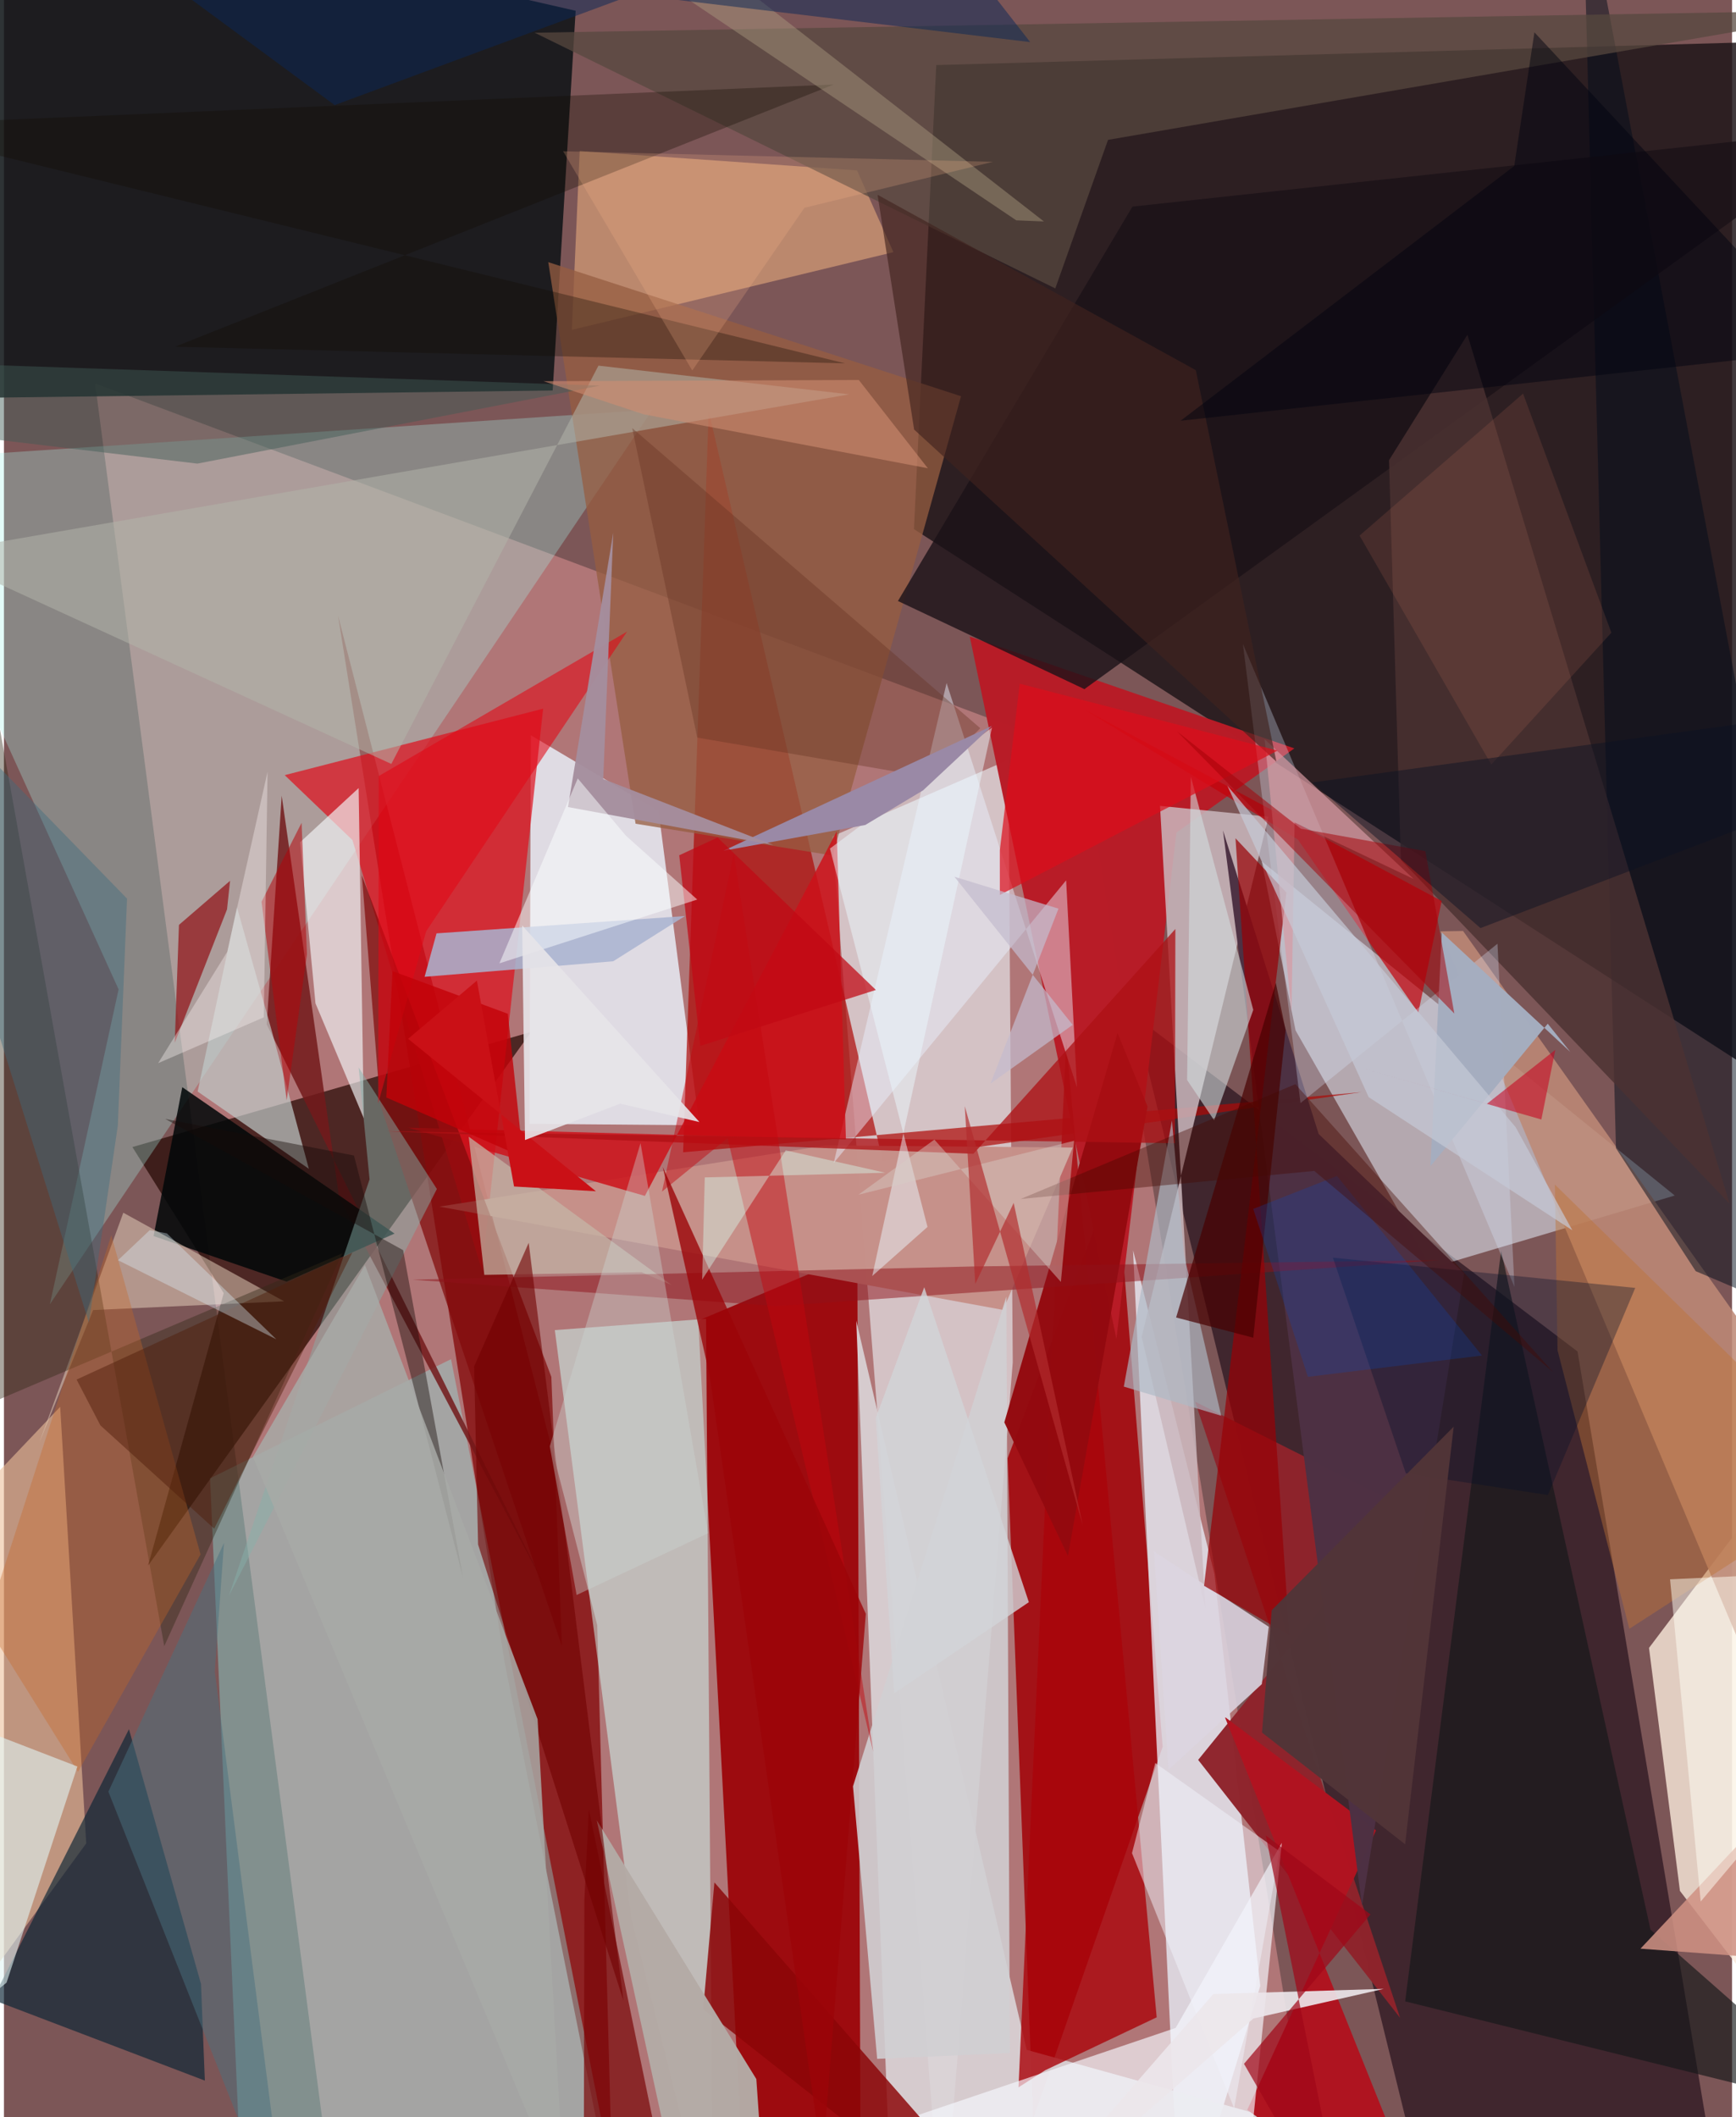 <svg xmlns="http://www.w3.org/2000/svg" width="228" height="278" viewBox="0 0 836 1024"><path fill="#7c5657" d="M0 0h836v1024H0z"/><path fill="#1f1619" fill-opacity=".847" d="M866.349 530.843L898 18.946 451.02 31.482 440.23 255.92z"/><path fill="#b87b7d" fill-opacity=".859" d="M44.095 185.434l111.256 850.058 481.528 38.912-115.173-710.086z"/><path fill="#0e1416" fill-opacity=".867" d="M265.464 188.864l-307.437 3.943L-17.026-62 276.568 5.218z"/><path fill="#9d0b0f" fill-opacity=".992" d="M412.82 606.353l-76.945 32.382 21.457 408.813 57.087 8.887z"/><path fill="#200d19" fill-opacity=".655" d="M830.053 1065.493L761.255 653.66 547.072 491.37l136.343 555.116z"/><path fill="#edf7fa" fill-opacity=".592" d="M485.905 367.52l-85.214 37.01L454.065 1086l33.966-427.11z"/><path fill="#a10007" fill-opacity=".851" d="M485.527 705.349l12.354 319.459 62.67-179.955-22.515-278.668z"/><path fill="#260904" fill-opacity=".718" d="M106.322 625.44l-44.178-70.654 192.875-55.682L69.74 757.164z"/><path fill="#e8f4ff" fill-opacity=".522" d="M608.507 416.663l16.329 81.71 65.63 114.872 117.819-35.017z"/><path fill="#850e0f" fill-opacity=".804" d="M287.01 786.056l-125.384-488.28 80.556 506.183 52.396 261.397z"/><path fill="#e2e2ea" fill-opacity=".937" d="M336.436 544.249l-82.21-.68.664-187.942 61.784 36.664z"/><path fill="#e8effa" fill-opacity=".765" d="M546.227 604.729L569.18 1086l38.585-125.449-22.18-199.35z"/><path fill="#ae0907" fill-opacity=".702" d="M328.565 557.322l12.361-358.6 84.143 362.685 231.59-33.16z"/><path fill="#f8e9da" fill-opacity=".812" d="M857.078 974.779l-46.283-60.21-14.966-117.532 43.86-58.152z"/><path fill="#b81c27" fill-opacity=".988" d="M467.227 307.883l157.027 54.084-57.03 40.717-29.058 244.818z"/><path fill="#a4f3e8" fill-opacity=".31" d="M-60.65 223.042l374.407-24.918-291.539 432.7 33.24-152.289z"/><path fill="#8efaf3" fill-opacity=".353" d="M99.71 715.028l15.552 352.729 183.721 7.87-82.71-418.253z"/><path fill="#dad4d8" fill-opacity=".898" d="M835.024 1086l-340.257-94.567-82.46-352.713L429.966 1086z"/><path fill="#cffff8" fill-opacity=".506" d="M303.433 927.38L342.98 1086l-3.33-448.141-73.158 5.462z"/><path fill="#e00d1b" fill-opacity=".698" d="M168.587 406.302l-32.773-31.395 125.017-32.145-29.565 271.775z"/><path fill="#cab7bd" fill-opacity=".851" d="M559.27 389.79l52.491 5.219-61.374 251.597 30.845 131.214z"/><path fill="#ecc09c" fill-opacity=".592" d="M-43.743 755.041L-62 1031.105 39.802 891.584 27.2 680.427z"/><path fill="#0b2435" fill-opacity=".667" d="M-5.551 967.17l102.74 39.146-1.865-46.78L60.47 836.35z"/><path fill="#8f232c" fill-opacity=".973" d="M675.417 975.974l-99.162-298.025 100.955 50.673-99.491 122.577z"/><path fill="#d89e77" fill-opacity=".69" d="M278.52 73.033l-3.8 86.518 155.567-37.589-17.601-39.538z"/><path fill="#bd8976" fill-opacity=".867" d="M694.91 450.46l201.604 479.666L898 721.036 705.88 450.282z"/><path fill="#a9040a" fill-opacity=".808" d="M513.86 503.732l-23.05 505.833 12.928-8.268 53.919-25.59z"/><path fill="#020c1b" fill-opacity=".502" d="M898 648.65L763.607-62l16.235 617.358 38.578 59.46z"/><path fill="#f3f6f7" fill-opacity=".659" d="M171.584 381.164l2.5 159.732-23.376-55.597-7.44-77.942z"/><path fill="#965d41" fill-opacity=".753" d="M463.003 191.645l-199.685-64.86 42.234 271.62 95.359 15.384z"/><path fill="#73191a" fill-opacity=".847" d="M162.184 579.377l-27.82-194.51-7.244 110.588L262.207 768.2z"/><path fill="#1a1117" fill-opacity=".788" d="M898 61.886L522.694 333.307l-90.208-42.623 113.45-190.752z"/><path fill="#c6918a" fill-opacity=".996" d="M483.36 633.56L210.653 583.6l187.078-29.637 119.324 1.075z"/><path fill="#b01420" fill-opacity=".988" d="M693.109 1086L590.6 830.398l73.143 54.905-62.273 135.187z"/><path fill="#57483f" fill-opacity=".741" d="M508.61 139.499L256.743 15.827 898 4.877 534.12 67.646z"/><path fill="#f6f9ff" fill-opacity=".655" d="M359.74 1050.867l241.737 2.11 16.722-161.665-51.378 89.533z"/><path fill="#020709" fill-opacity=".859" d="M72.38 597.839l13.882-72.007 102.7 70.804-52.24 23.253z"/><path fill="#e7d3be" fill-opacity=".51" d="M135.525 629.396l-92.394 4.229-26.137 64.37L57.74 586.551z"/><path fill="#d0cfd3" fill-opacity=".882" d="M484.954 627.087l-74.208 236.897 11.684 131.812 64.208-2.824z"/><path fill="#eaf1ff" fill-opacity=".463" d="M519.107 525.981l-5.26-100.19L401.41 562.504l54.61-232.148z"/><path fill="#cd1119" fill-opacity=".843" d="M407.31 551.1l-211.78-5.691 114.531 33.009 92.815-176.321z"/><path fill="#4d3143" fill-opacity=".988" d="M656.967 921.761L589.724 401.69l46.305 146.788 70.31 67.453z"/><path fill="#141719" fill-opacity=".655" d="M898 1022.678l-101.443-89.366-72.26-328.33-46.425 362.998z"/><path fill="#8b0607" fill-opacity=".827" d="M343.694 910.46l147.49 168.438-8.348 7.102-144.56-114.248z"/><path fill="#4b3232" fill-opacity=".812" d="M675.789 415.92l-5.74-193.325 37.936-60.719 126.819 420.337z"/><path fill="#c0cac8" fill-opacity=".698" d="M129.866 499.715l17.634 65.597-53.799-37.377 19.016-89.181z"/><path fill="#dbd5e0" fill-opacity=".878" d="M608.52 814.563l3.341-27.745-55.537-36.46 7.014 105.654z"/><path fill="#c4000a" fill-opacity=".694" d="M522.951 343.343l172.567 92.434-11.307 54.06-58.286-83.814z"/><path fill="#a9b2d0" fill-opacity=".851" d="M203.493 472.454l5.777-21.019 120.186-8.38-34.721 21.886z"/><path fill="#322917" fill-opacity=".412" d="M77.55 796.184l86.15-189.987-168.3 71.618 1.812-329.885z"/><path fill="#d7e5fc" fill-opacity=".306" d="M730.748 622.43L599.37 311.482l27.858 222.044 95.3-77.082z"/><path fill="#810b0b" fill-opacity=".722" d="M264.808 665.927l5.111 130.38-87.85-261.811-8.936-111.127z"/><path fill="#930a0f" fill-opacity=".969" d="M538.721 499.643l-54.772 188.305 30.785 64.612 38.502-217.355z"/><path fill="#c5b7a7" fill-opacity=".71" d="M232.38 616.613l-7.54-66.838 98.199 71.766-14.578-6.196z"/><path fill="#8f1119" fill-opacity=".498" d="M469.03 612.537l-271.355 6.4 175.753 12.777 321.374-22.237z"/><path fill="#931a1e" fill-opacity=".749" d="M107.916 439.826l1.473-13.819-24.732 21.329-2.035 57.018z"/><path fill="#87b0aa" fill-opacity=".471" d="M108.828 771.82l100.607-196.753-37.844-58.768 5.277 54.14z"/><path fill="#970005" fill-opacity=".706" d="M621.846 790.983l-41.282-23.99 39.853-335.321-24.635-26.22z"/><path fill="#b3aaa5" fill-opacity=".98" d="M363.975 1005.559L286.765 880.4 331.59 1086l36.352-23.435z"/><path fill="#ae1014" fill-opacity=".753" d="M566.696 449.324l-97.685 108.73-284.275-10.9 381.75 5.812z"/><path fill="#7a0708" fill-opacity=".698" d="M325.425 1081.226L280.433 1086l.358-167.051 2.163-43.933z"/><path fill="#b2b3a8" fill-opacity=".541" d="M187.399 369.49l-221.77-101.813 443.297-76.945-121.331-13.88z"/><path fill="#c76625" fill-opacity=".353" d="M-8.757 785.47l60.69-188.005 43.18 154.353-59.284 105.185z"/><path fill="#e0f4f5" fill-opacity=".592" d="M-62 1010.464l63.258-51.53 34.285-104.541L-62 816.748z"/><path fill="#a5adbf" fill-opacity=".996" d="M757.757 508.792l-62.172-57.786-5.487 113.026 56.742-68.899z"/><path fill="#e20816" fill-opacity=".58" d="M301.445 305.484l-120.14 69.86-.275 158.35 23.215-83.277z"/><path fill="#d2dfe0" fill-opacity=".58" d="M572.378 522.381l1.789-146.792 30.218 112.85-18.934 53.404z"/><path fill="#f1f2fc" fill-opacity=".49" d="M556.972 852.697l60.107 42.692-21.95 124.298-49.42-123.4z"/><path fill="#eaf8ff" fill-opacity=".486" d="M399.592 410.418l78.397-58.52-57.947 265.272 26.743-23.754z"/><path fill="#c3050d" fill-opacity=".467" d="M353.062 412.954l67.471 434.344-70.477-296.827-31.706 25.858z"/><path fill="#aeb9c6" fill-opacity=".663" d="M565.04 541.94l5.842 65.005 17.982 77.805-47.11-14.095z"/><path fill="#d69ba3" fill-opacity=".694" d="M681.974 425.132l-57.597-27.362-1.496 91.63-12.974-131.842z"/><path fill="#663122" fill-opacity=".369" d="M472.311 352.2l-23.702 23.938-113.221-19.394-31.47-149.704z"/><path fill="#bd7335" fill-opacity=".439" d="M751.585 653.071l34.737 134.72 110.5-71.397-146.526-143.467z"/><path fill="#40231e" fill-opacity=".639" d="M422.628 94.218l153.955 84.82 38.995 189.356L440.31 207.76z"/><path fill="#030f29" fill-opacity=".345" d="M642.904 608.292l146.267 14.625L746.91 723.1l-68.745-10.516z"/><path fill="#405c54" fill-opacity=".463" d="M93.55 224.237l194.727-37.71-301.671-10.208L-62 205.692z"/><path fill="#100b00" fill-opacity=".318" d="M82.753 167.7l324.154 8.046L-62 60.606 401.429 40.87z"/><path fill="#ece6eb" fill-opacity=".91" d="M479.251 1086l105.811-121.56 82.462-2.498-63.053 14.334z"/><path fill="#9a89a6" d="M444.686 382.229l33.27-31.114-129.984 60.378 68.725-12.478z"/><path fill="#4b707f" fill-opacity=".49" d="M50.515 866.568l55.948-120.352-4.469 62.196L137.619 1086z"/><path fill="#dc0d1a" fill-opacity=".702" d="M481.79 432.847l134.365-69.819-124.741-32.337-9.641 80.497z"/><path fill="#3c6b80" fill-opacity=".412" d="M-62 309.724L41.075 639.663l14.014-95.231 4.454-109.79z"/><path fill="#150a09" fill-opacity=".427" d="M193.109 604.657l29.016 158.519-52.797-204.291-91.293-17.701z"/><path fill="#c5cad6" fill-opacity=".694" d="M660.214 530.646l98.523 64.402-27.478-49.945-139.421-165.104z"/><path fill="#700000" fill-opacity=".596" d="M253.854 601.104l-26.4 59.777 1.91 86.157 70.33 220.65z"/><path fill="#a8aaa6" fill-opacity=".847" d="M271.317 1065.594l-13.165-234.086-83.501-219.632-54.207 92.722z"/><path fill="#a60006" fill-opacity=".522" d="M627.398 400.809l-59.91-47.078L701.644 490.21l-14.001-78.543z"/><path fill="#aa9a80" fill-opacity=".447" d="M503.101 107.112L335.861-23.102 239.265-62l250.45 168.565z"/><path fill="#c20208" fill-opacity=".796" d="M184.964 530.81l2.99-61.126 55.799 20.64 7.331 69.331z"/><path fill="#a58f9e" fill-opacity=".961" d="M372.163 408.703l-82.244-31.926 4.839-119.09-21.911 132.646z"/><path fill="#480001" fill-opacity=".702" d="M615.283 475.337l-48.224 161.888 37.319 9.78 15.64-148.831z"/><path fill="#9b0508" fill-opacity=".792" d="M395.941 1045.756l-54.533-380.35-22.71-101.012 98.244 216.14z"/><path fill="#cf9184" fill-opacity=".859" d="M891.795 949.964L852.273 496.91l37.142 341.633-97.712 103.96z"/><path fill="#0050ce" fill-opacity=".224" d="M644.88 568.768l-40.506 15.939 26.43 81.225 84.214-10.31z"/><path fill="#092858" fill-opacity=".498" d="M496.46 20.365l-56.935-72.979-279.54 103.451L45.53-33.546z"/><path fill="#9f0618" fill-opacity=".702" d="M661.105 925.919l-61.202 72.285L650.309 1086l-39.883-198.264z"/><path fill="#c9755b" fill-opacity=".161" d="M777.624 306.01l-58.102 63.792-63.71-110.76 79.087-68.676z"/><path fill="#460802" fill-opacity=".392" d="M491.865 579.902L633.9 566.334l115.451 97.21-124.584-139.157z"/><path fill="#c10914" fill-opacity=".725" d="M326.68 413.665l18.557-8.59 76.577 73.725-84.943 27.056z"/><path fill="#d7ccc5" fill-opacity=".447" d="M517.686 551.756l-6.37 68.264-61.203-68.834-36.744 26.657z"/><path fill="#c4bbcd" fill-opacity=".71" d="M510.15 439.478l-50.347-15.427 57.22 71.638-39.755 28.38z"/><path fill="#d18d71" fill-opacity=".576" d="M446.945 226.48l-33.391-42.692-152.524.58 48.396 16.02z"/><path fill="#0b1223" fill-opacity=".467" d="M632.934 378.44l81.383 70.437L898 378.554l-20.213-33.57z"/><path fill="#d9fff1" fill-opacity=".412" d="M339.03 569.476l-1.265 49.436 40.459-62.534 48.13 10.837z"/><path fill="#fbffff" fill-opacity=".49" d="M277.583 376.507l23.289 27.672 34.521 30.899-95.71 30.861z"/><path fill="#fffff4" fill-opacity=".494" d="M898 759.597l-91.989 4.264 14.818 155.838L898 828.055z"/><path fill="#ccd6d4" fill-opacity=".384" d="M340.642 741.554l-32.682-188.66-43.902 146.642 12.963 71.92z"/><path fill="#513538" fill-opacity=".973" d="M701.345 690.024l-23.497 201.982-69.23-54.02 4.676-59.168z"/><path fill="#010310" fill-opacity=".482" d="M740.396 15.643l143.099 153.595-314.255 34.26L730.626 80.29z"/><path fill="#ca1016" d="M246.764 573.864l-17.968-99.577-33.272 28.155 90.843 73.731z"/><path fill="#c7011d" fill-opacity=".557" d="M650.579 514.752l93.177 26.71 6.743-33.69-33.097 26.118z"/><path fill="#4e1e0a" fill-opacity=".463" d="M168.498 605.886l-66.791 133.482-55.043-49.95-11.528-22.17z"/><path fill="#e6e4e9" fill-opacity=".91" d="M298.099 533.81l-46.034 17.58-1.363-103.777 85.746 95.073z"/><path fill="#b4040a" fill-opacity=".525" d="M136.766 532.14l-12.152-96.013 19.375-38.16 2.59 63.537z"/><path fill="#b22b2d" fill-opacity=".675" d="M464.819 535.035l5.072 85.995 18.584-39.207 33.47 156.148z"/><path fill="#fab88d" fill-opacity=".216" d="M387.25 100.514l-54.27 78.682L270.499 73.16l207.881 5.114z"/><path fill="#dff4ff" fill-opacity=".357" d="M55.172 609.517l15.35-14.528 8.284 1.54 52.947 51.232z"/><path fill="#d1d4d8" fill-opacity=".796" d="M421.756 685.824l8.902 133.15 65.153-44.052-50.6-152.336z"/><path fill="#f8efef" fill-opacity=".384" d="M108.017 460.372l19.507-87.137-1.824 118.816-51.114 22.173z"/></svg>